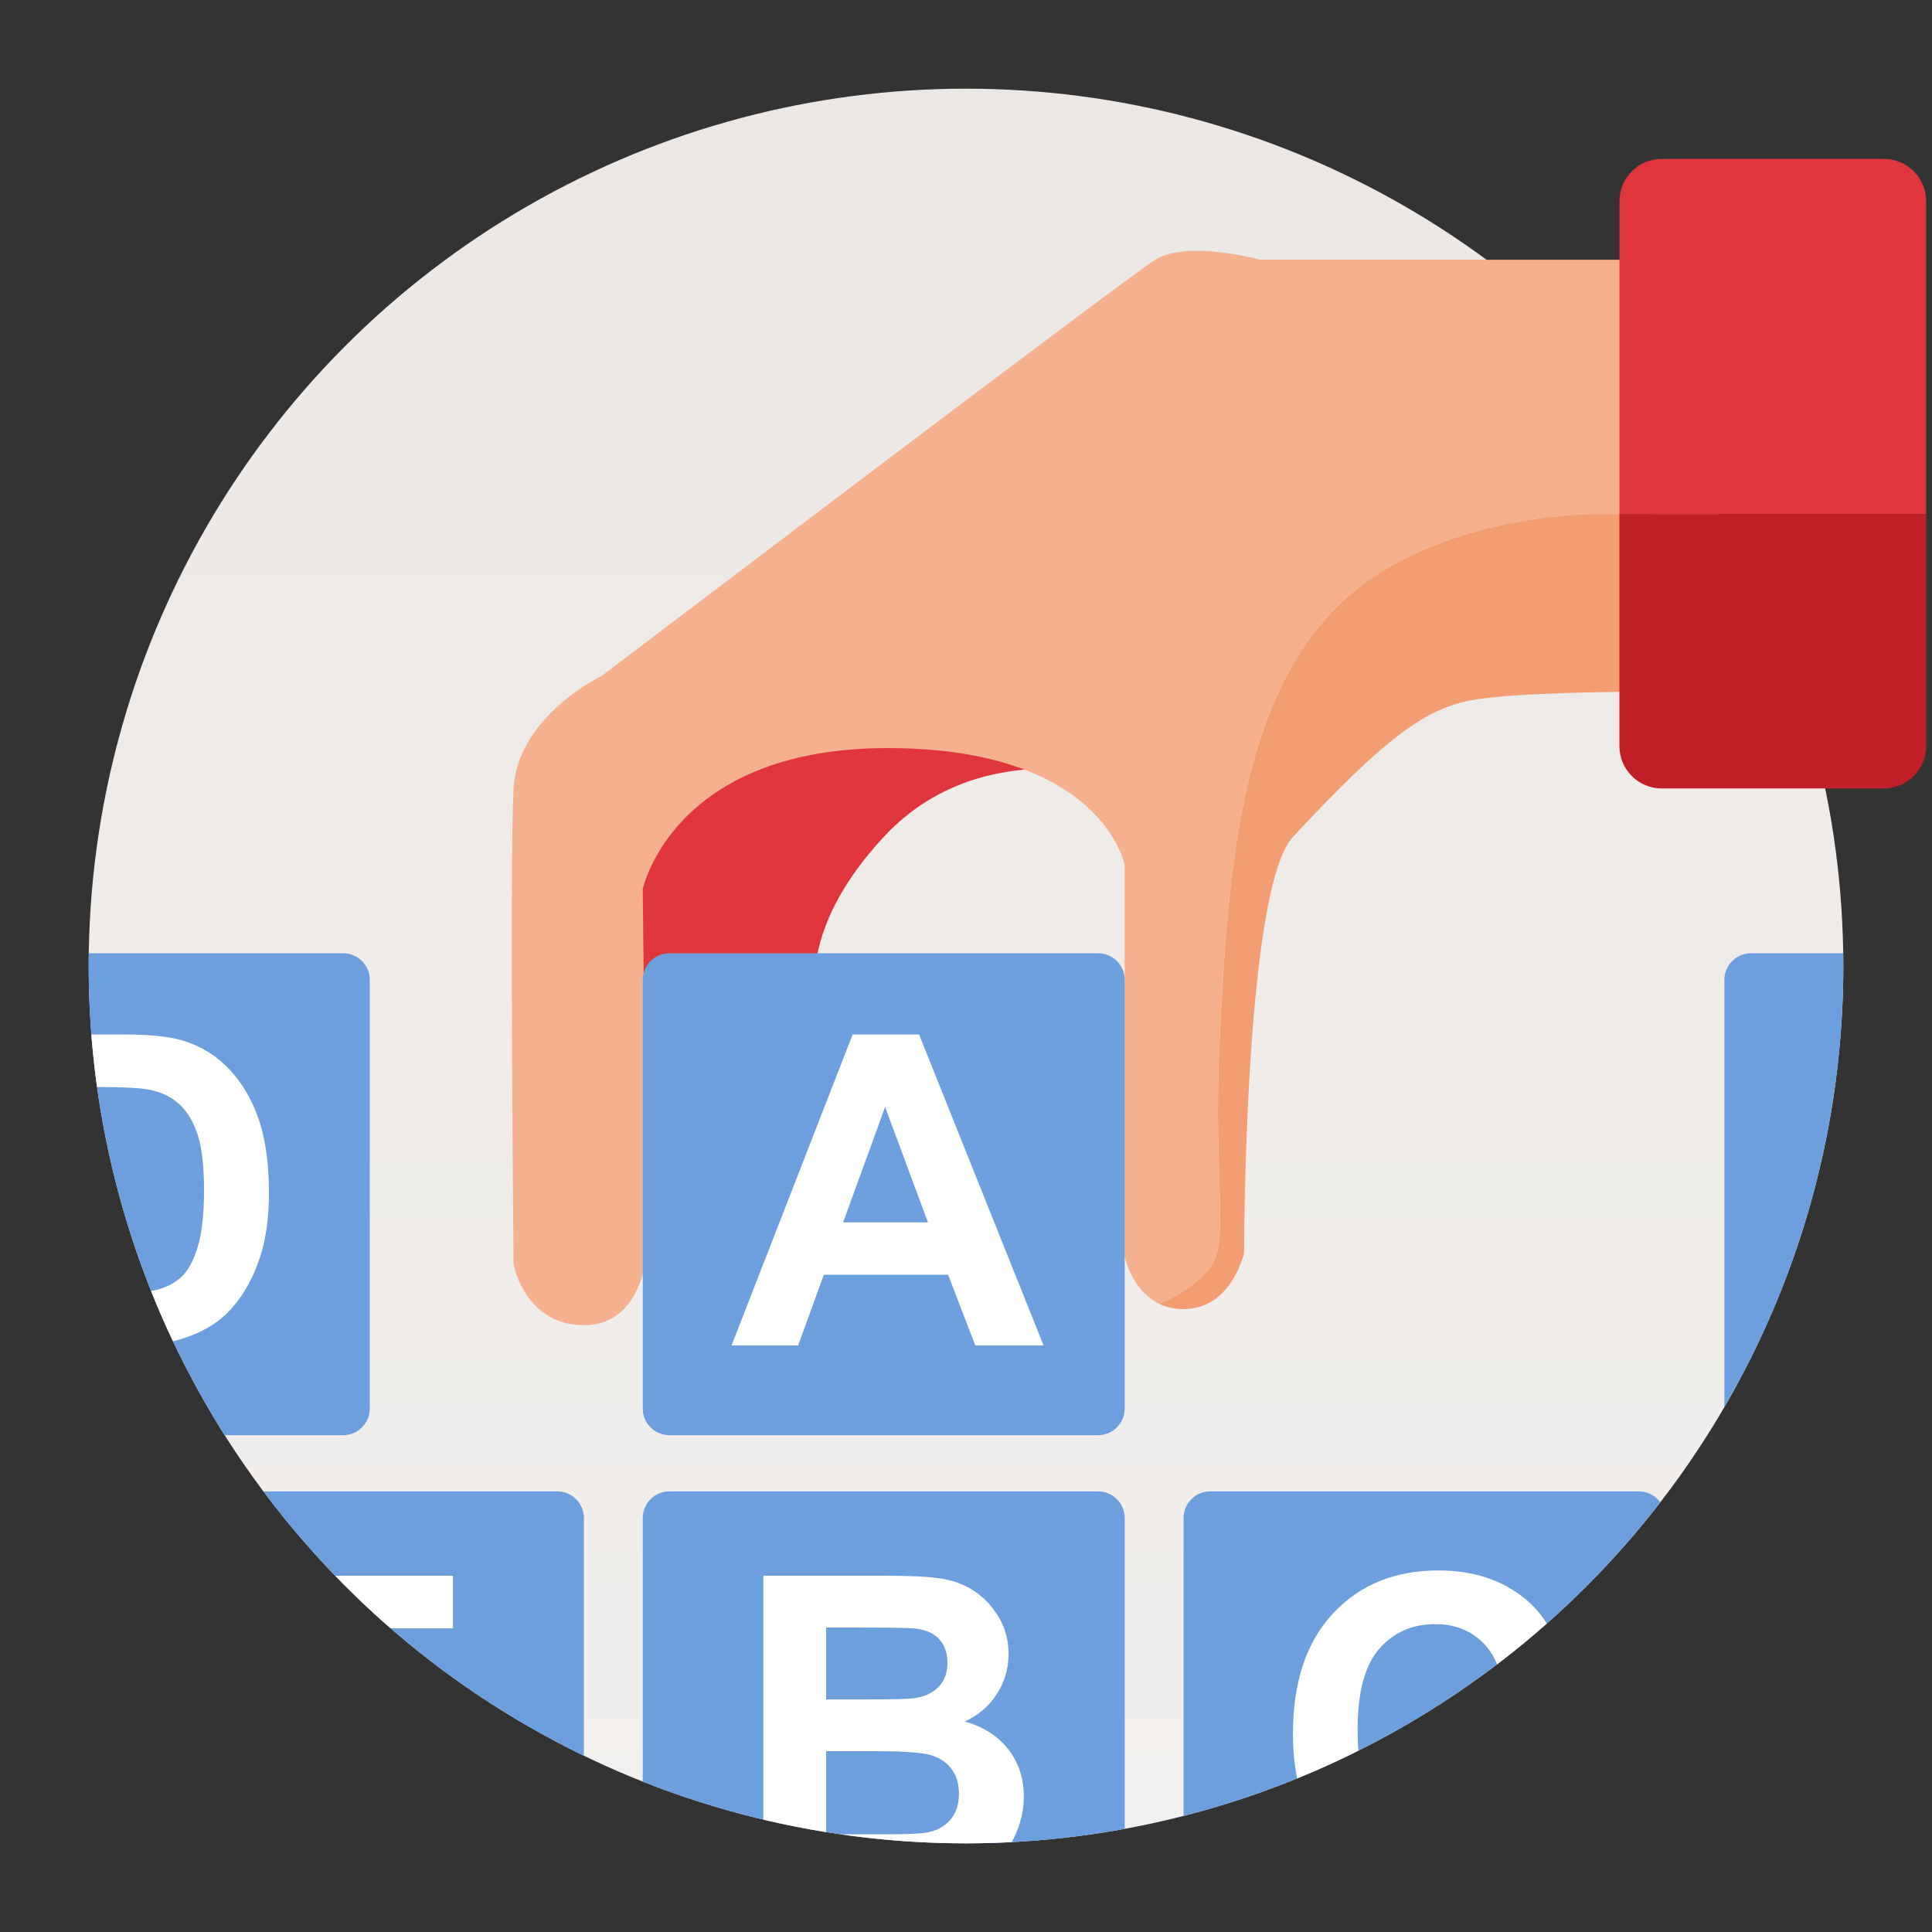 <?xml version="1.0" encoding="utf-8"?>
<!-- Generator: Adobe Illustrator 23.0.0, SVG Export Plug-In . SVG Version: 6.00 Build 0)  -->
<svg version="1.1" id="图层_1" xmlns="http://www.w3.org/2000/svg" xmlns:xlink="http://www.w3.org/1999/xlink" x="0px" y="0px"
	 viewBox="0 0 1024 1024" style="enable-background:new 0 0 1024 1024;" xml:space="preserve">
<rect x="0" y="0" width="1024" height="1024" fill="#333333" stroke="none"/>
<style type="text/css">
	.st0{fill:url(#SVGID_1_);}
	.st1{fill:#E1353C;}
	.st2{fill:#F5B18E;}
	.st3{fill:#F39D73;}
	.st4{fill:#C01F28;}
	.st5{clip-path:url(#SVGID_3_);}
	.st6{fill:#6C9FDE;}
	.st7{fill:#FFFFFF;}
</style>
<linearGradient id="SVGID_1_" gradientUnits="userSpaceOnUse" x1="512" y1="47" x2="512" y2="977">
	<stop  offset="0" style="stop-color:#EBE7E4"/>
	<stop  offset="1" style="stop-color:#F2F0EE"/>
</linearGradient>
<circle class="st0" cx="512" cy="512" r="465"/>
<path class="st1" d="M614.23,417.67c0,0-88.7-35.77-145.83,25.91s-30.52,104.71-30.52,104.71l-128.4,15.08l20.5-156.01l116.89-72.87
	h130.14L614.23,417.67z"/>
<g>
	<path class="st2" d="M646.56,548.28c4.28-85.67,10.7-173.16,59.89-224.5s136.9-51.34,136.9-51.34h33.83l5.56-134.76h-214.8
		c0,0-38.5-10.7-55.62,0c-17.11,10.7-293.05,220.32-293.05,220.32s-44.92,21.39-47.06,59.89c-2.14,38.5,0,252.41,0,252.41
		s6.06,32.09,37.26,32.09c31.19,0,33.33-38.5,33.33-38.5l-2.14-192.52c0,0,15.64-74.87,129.75-74.87s125.69,62.03,125.69,62.03
		v207.49c0,0,3.55,17.79,18.11,24.91c6.46-2.56,15.89-7.39,24.49-15.99C653.69,659.98,642.29,633.95,646.56,548.28z"/>
	<path class="st3" d="M659.4,663.9c0,0,0-192.52,25.88-220.32c48.61-52.24,70.38-68.45,96.05-72.73
		c25.67-4.28,91.98-4.28,91.98-4.28l3.88-94.12h-33.83c0,0-87.7,0-136.9,51.34s-55.62,138.83-59.89,224.5
		c-4.28,85.67,7.13,111.69-7.84,126.67c-8.6,8.6-18.03,13.44-24.49,15.99c3.64,1.78,7.95,2.9,13.08,2.9
		C652.98,693.85,659.4,663.9,659.4,663.9z"/>
</g>
<g>
	<path class="st1" d="M1020.9,106.67c0-12.4-10.06-22.46-22.46-22.46H880.79c-12.4,0-22.46,10.06-22.46,22.46v165.78h162.57V106.67z
		"/>
	<path class="st4" d="M880.79,417.91h117.65c12.4,0,22.46-10.06,22.46-22.46v-123H858.33v123
		C858.33,407.85,868.39,417.91,880.79,417.91z"/>
</g>
<g>
	<defs>
		<circle id="SVGID_2_" cx="512" cy="512" r="465"/>
	</defs>
	<clipPath id="SVGID_3_">
		<use xlink:href="#SVGID_2_"  style="overflow:visible;"/>
	</clipPath>
	<g class="st5">
		<path class="st6" d="M581.99,760.69H354.81c-7.8,0-14.13-6.33-14.13-14.13V519.38c0-7.8,6.33-14.13,14.13-14.13h227.18
			c7.8,0,14.13,6.33,14.13,14.13v227.18C596.12,754.37,589.79,760.69,581.99,760.69z"/>
		<path class="st6" d="M1155.26,760.69H928.08c-7.8,0-14.13-6.33-14.13-14.13V519.38c0-7.8,6.33-14.13,14.13-14.13h227.18
			c7.8,0,14.13,6.33,14.13,14.13v227.18C1169.39,754.37,1163.06,760.69,1155.26,760.69z"/>
		<path class="st6" d="M181.86,760.69H-45.32c-7.8,0-14.13-6.33-14.13-14.13V519.38c0-7.8,6.33-14.13,14.13-14.13h227.18
			c7.8,0,14.13,6.33,14.13,14.13v227.18C195.99,754.37,189.67,760.69,181.86,760.69z"/>
		<path class="st6" d="M581.99,1045.9H354.81c-7.8,0-14.13-6.33-14.13-14.13V804.59c0-7.8,6.33-14.13,14.13-14.13h227.18
			c7.8,0,14.13,6.33,14.13,14.13v227.18C596.12,1039.57,589.79,1045.9,581.99,1045.9z"/>
		<path class="st6" d="M295.35,1045.9H68.17c-7.8,0-14.13-6.33-14.13-14.13V804.59c0-7.8,6.33-14.13,14.13-14.13h227.18
			c7.8,0,14.13,6.33,14.13,14.13v227.18C309.48,1039.57,303.16,1045.9,295.35,1045.9z"/>
		<path class="st6" d="M868.62,1045.9H641.44c-7.8,0-14.13-6.33-14.13-14.13V804.59c0-7.8,6.33-14.13,14.13-14.13h227.18
			c7.8,0,14.13,6.33,14.13,14.13v227.18C882.75,1039.57,876.43,1045.9,868.62,1045.9z"/>
		<g>
			<path class="st7" d="M553.11,713.1h-36.2l-14.39-37.44h-65.88l-13.6,37.44h-35.3l64.19-164.82h35.19L553.11,713.1z
				 M491.84,647.89l-22.71-61.16l-22.26,61.16H491.84z"/>
		</g>
		<g>
			<path class="st7" d="M404.6,835.18h65.88c13.04,0,22.77,0.54,29.17,1.63c6.41,1.09,12.14,3.36,17.2,6.8
				c5.06,3.45,9.28,8.04,12.65,13.77c3.37,5.73,5.06,12.16,5.06,19.28c0,7.72-2.08,14.8-6.24,21.25c-4.16,6.45-9.8,11.28-16.92,14.5
				c10.04,2.92,17.76,7.91,23.16,14.95c5.4,7.05,8.09,15.33,8.09,24.85c0,7.5-1.74,14.78-5.23,21.87
				c-3.49,7.08-8.25,12.74-14.28,16.98c-6.03,4.24-13.47,6.84-22.32,7.81c-5.55,0.6-18.93,0.97-40.14,1.12h-56.1V835.18z
				 M437.88,862.62v38.11h21.81c12.97,0,21.02-0.19,24.17-0.56c5.7-0.67,10.17-2.64,13.43-5.9c3.26-3.26,4.89-7.55,4.89-12.87
				c0-5.1-1.41-9.24-4.22-12.42c-2.81-3.18-6.99-5.11-12.54-5.79c-3.3-0.37-12.78-0.56-28.44-0.56H437.88z M437.88,928.16v44.07
				h30.8c11.99,0,19.6-0.34,22.82-1.01c4.95-0.9,8.97-3.09,12.09-6.58c3.11-3.49,4.67-8.15,4.67-14c0-4.95-1.2-9.14-3.6-12.59
				c-2.4-3.45-5.87-5.96-10.4-7.53c-4.54-1.57-14.37-2.36-29.51-2.36H437.88z"/>
		</g>
		<g>
			<path class="st7" d="M117.85,1000V835.18h122.21v27.88h-88.93v36.54h82.74v27.77h-82.74v44.86h92.08V1000H117.85z"/>
		</g>
		<g>
			<path class="st7" d="M796.58,939.4l32.27,10.23c-4.95,17.99-13.17,31.35-24.68,40.08c-11.51,8.73-26.1,13.1-43.79,13.1
				c-21.89,0-39.87-7.48-53.96-22.43c-14.09-14.95-21.14-35.4-21.14-61.33c0-27.43,7.08-48.74,21.25-63.91
				c14.17-15.18,32.79-22.77,55.88-22.77c20.16,0,36.54,5.96,49.13,17.88c7.49,7.05,13.12,17.16,16.86,30.35l-32.94,7.87
				c-1.95-8.54-6.01-15.29-12.2-20.24c-6.18-4.95-13.7-7.42-22.54-7.42c-12.22,0-22.13,4.38-29.74,13.15
				c-7.61,8.77-11.41,22.97-11.41,42.61c0,20.84,3.75,35.68,11.24,44.52c7.49,8.84,17.24,13.27,29.23,13.27
				c8.84,0,16.45-2.81,22.82-8.43C789.23,960.31,793.8,951.47,796.58,939.4z"/>
		</g>
		<g>
			<path class="st7" d="M4.37,548.28h60.82c13.72,0,24.17,1.05,31.37,3.15c9.67,2.85,17.95,7.91,24.85,15.18
				c6.89,7.27,12.14,16.17,15.74,26.7c3.6,10.53,5.4,23.52,5.4,38.96c0,13.57-1.69,25.26-5.06,35.08
				c-4.12,11.99-10.01,21.7-17.65,29.12c-5.77,5.62-13.57,10.01-23.38,13.15c-7.35,2.32-17.16,3.49-29.46,3.49H4.37V548.28z
				 M37.65,576.16v109.16h24.85c9.29,0,16-0.52,20.12-1.57c5.4-1.35,9.87-3.63,13.44-6.86c3.56-3.22,6.46-8.53,8.71-15.91
				c2.25-7.38,3.37-17.44,3.37-30.19c0-12.74-1.12-22.52-3.37-29.34c-2.25-6.82-5.4-12.14-9.44-15.96s-9.18-6.41-15.4-7.76
				c-4.65-1.05-13.75-1.57-27.32-1.57H37.65z"/>
		</g>
	</g>
</g>
</svg>
